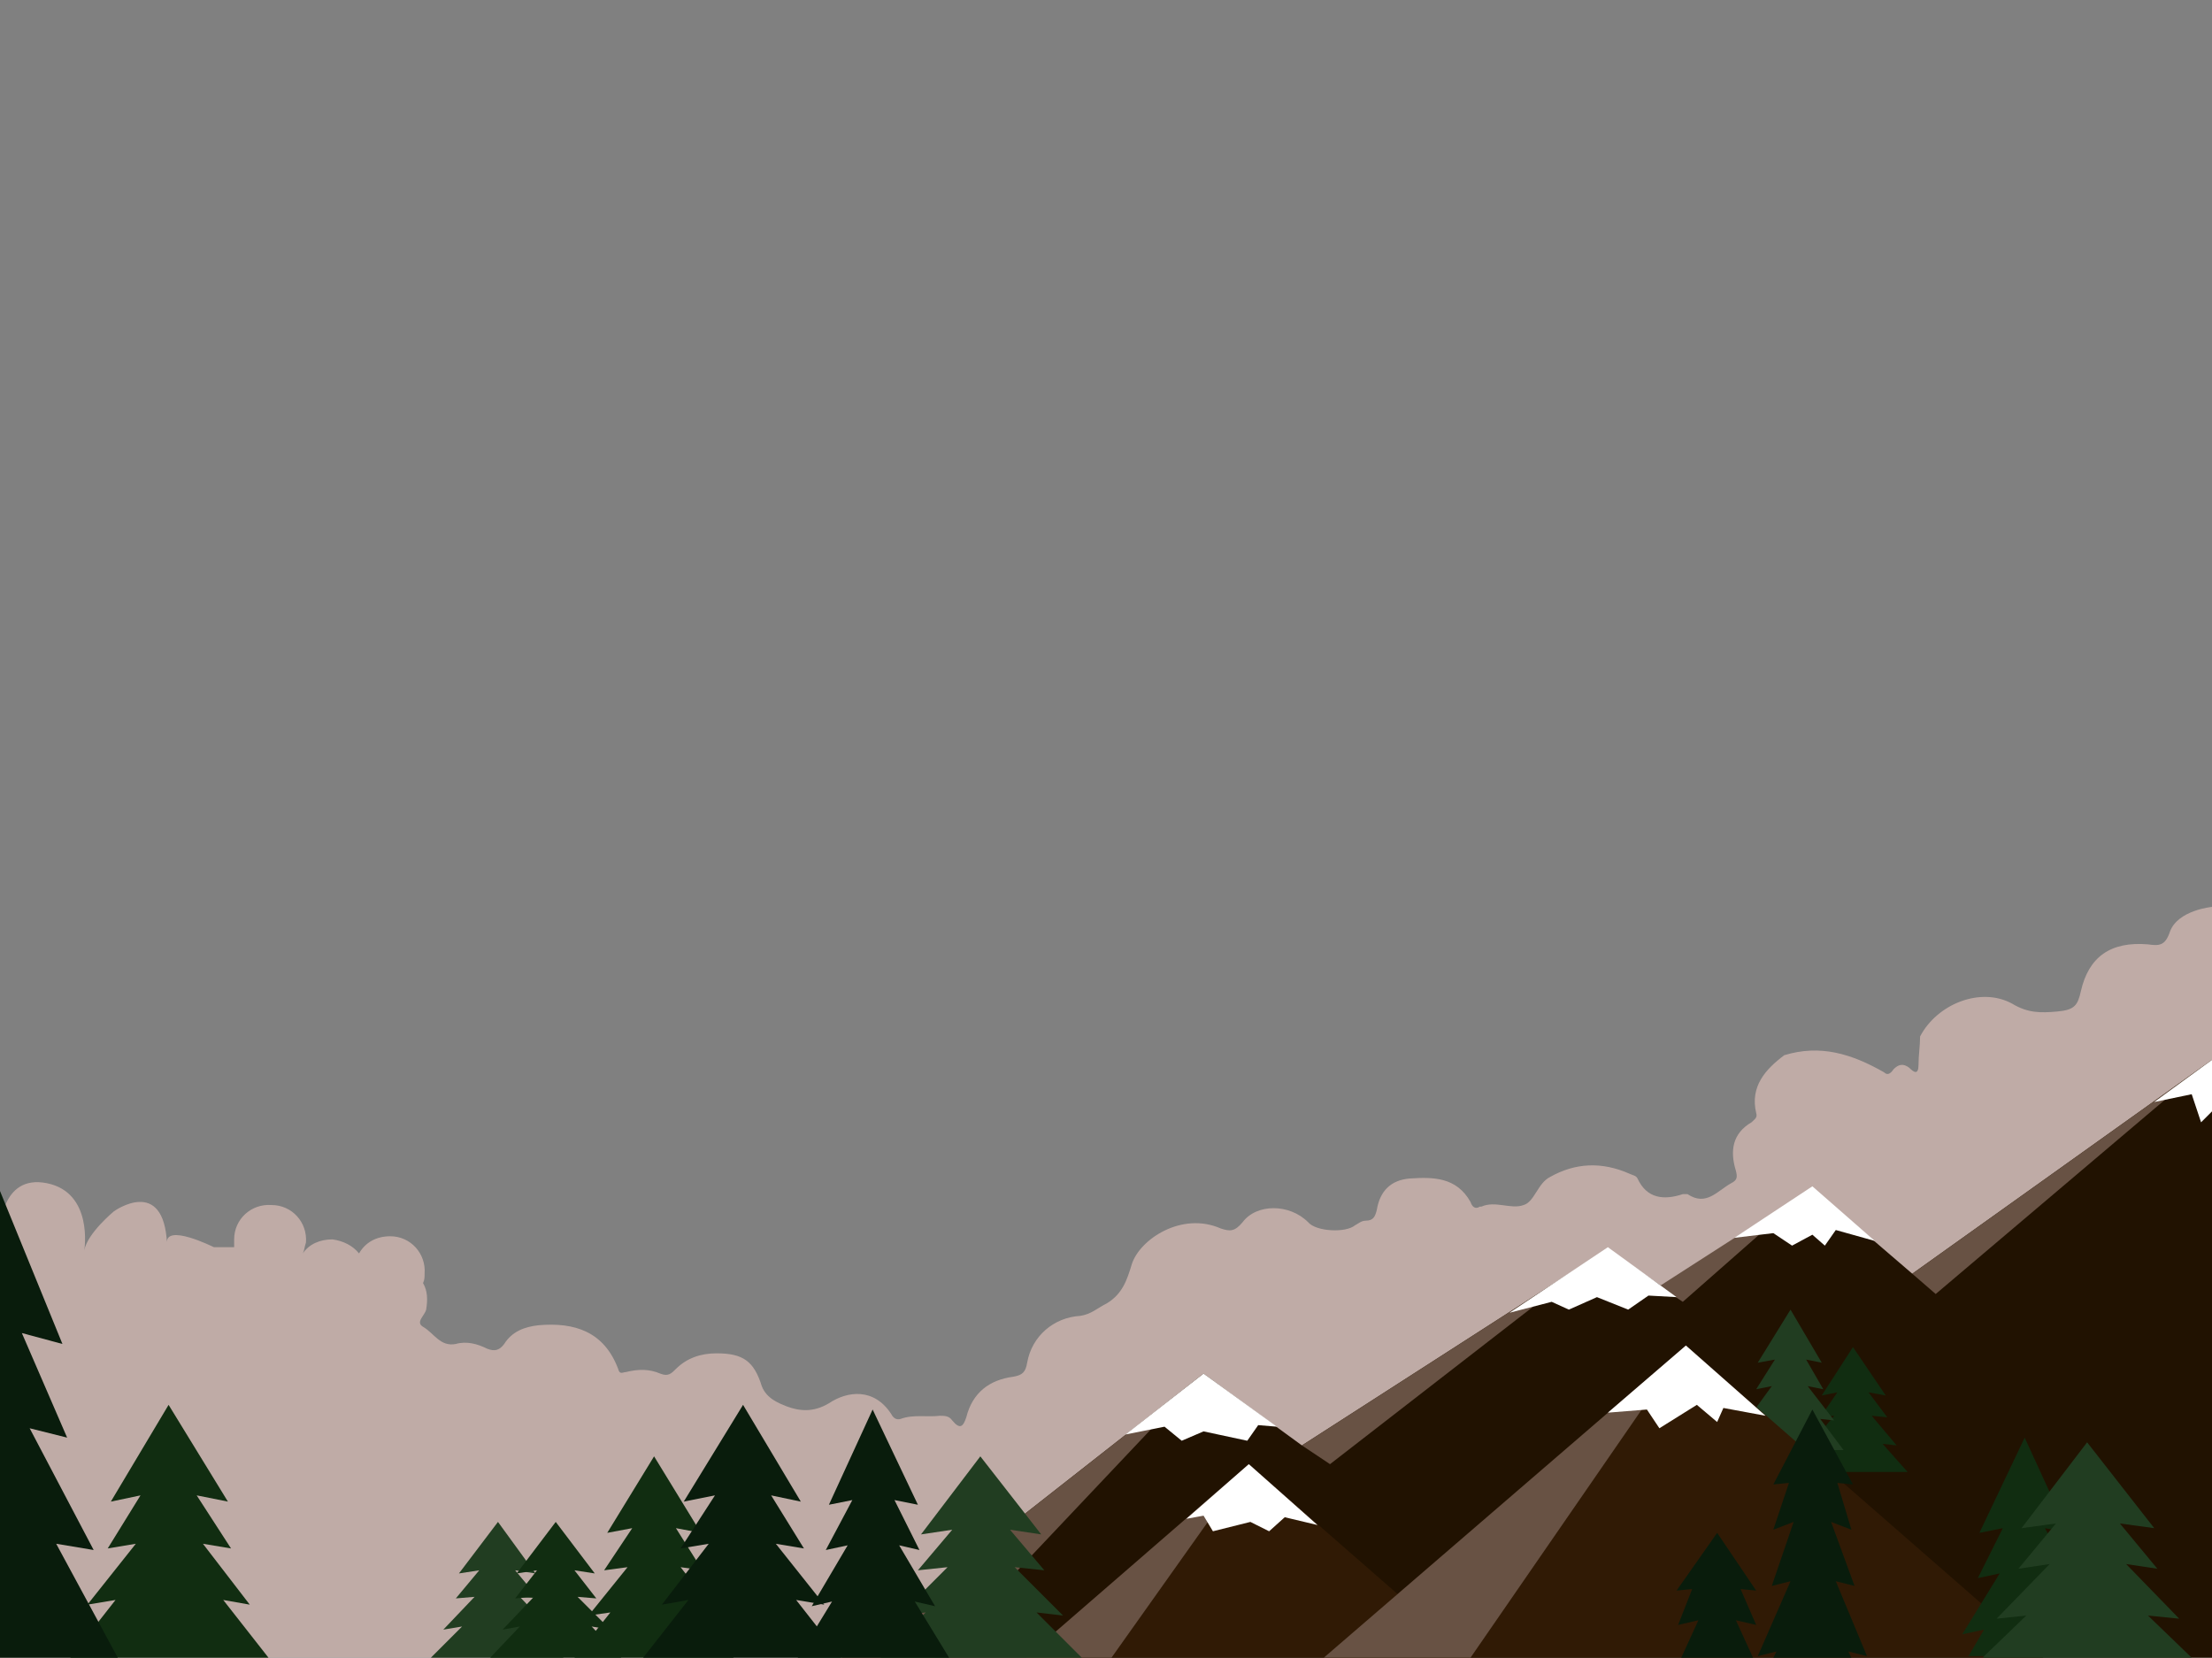 <?xml version="1.0" encoding="utf-8"?>
<!-- Generator: Adobe Illustrator 22.1.0, SVG Export Plug-In . SVG Version: 6.00 Build 0)  -->
<svg version="1.1" id="Laag_1" xmlns="http://www.w3.org/2000/svg" xmlns:xlink="http://www.w3.org/1999/xlink" x="0px" y="0px"
	 viewBox="0 0 141.7 106.2" style="enable-background:new 0 0 141.7 106.2;" xml:space="preserve">
<rect x="0" y="0" width="141.7" height="106.2" fill="#808080" stroke="none"/>
<style type="text/css">
	.st0{fill:#BFABA6;}
	.st1{fill:#211201;}
	.st2{fill:#685244;}
	.st3{fill:#EB764D;}
	.st4{fill:#F9C5A9;}
	.st5{fill:#2B2B2B;}
	.st6{fill:#112D11;}
	.st7{fill:#213D21;}
	.st8{fill:#301A05;}
	.st9{fill:#091C0C;}
	.st10{fill:#FFFFFF;}
</style>
<path class="st0" d="M0,78.9l0,27.3l141.7,0V58.1c0,0-2.2,0.2-2.7,1.6c-0.3,0.9-0.7,0.9-1.4,0.8c-2.4-0.2-3.8,0.8-4.3,3
	c-0.2,0.9-0.4,1.2-1.5,1.3c-1.1,0.1-1.9,0.1-2.9-0.5c-2-1.1-4.8,0-5.9,2.1c0,0.6-0.1,1.2-0.1,1.8c0,0.7-0.3,0.5-0.6,0.2
	c-0.4-0.3-0.7-0.2-1,0.1c-0.2,0.3-0.4,0.4-0.6,0.2c-2.1-1.2-4.1-1.8-6.4-1.1c0,0,0,0,0,0c-1.2,0.9-2.2,2-1.8,3.7
	c0.1,0.3-0.1,0.4-0.3,0.6c-1.2,0.7-1.4,1.8-1,3.1c0.1,0.4,0.1,0.6-0.3,0.8c-0.9,0.5-1.6,1.5-2.8,0.7c-0.1,0-0.2,0-0.3,0
	c-1.2,0.4-2.3,0.3-2.9-1c-0.1-0.2-0.3-0.2-0.5-0.3c-1.8-0.8-3.5-0.7-5.1,0.2c-0.8,0.4-1,1.6-1.7,1.8c-0.8,0.3-1.8-0.3-2.7,0.1
	c0,0-0.1,0-0.1,0c-0.3,0.2-0.5,0-0.6-0.3c-0.9-1.6-2.4-1.6-3.9-1.5c-1.2,0.1-1.9,0.8-2.1,2c-0.1,0.4-0.2,0.7-0.7,0.7
	c-0.3,0-0.5,0.2-0.7,0.3c-0.6,0.5-2.5,0.4-3-0.2c-1.2-1.2-3.3-1.2-4.2,0c-0.5,0.6-0.8,0.6-1.4,0.4c-2.5-1.1-5.2,0.7-5.7,2.3
	c-0.3,1-0.6,1.9-1.6,2.5c-0.6,0.3-1,0.7-1.7,0.8c-1.7,0.1-3.1,1.3-3.4,3c-0.1,0.6-0.3,0.8-0.9,0.9c-1.5,0.2-2.6,1-3,2.6
	c-0.2,0.6-0.4,0.8-0.9,0.2c-0.2-0.3-0.5-0.3-0.8-0.3c-0.8,0.1-1.7-0.1-2.5,0.2c-0.3,0.1-0.5-0.1-0.6-0.3c-1.1-1.7-2.8-1.5-4-0.7
	c-1,0.6-1.9,0.5-2.7,0.2c-0.5-0.2-1.3-0.5-1.6-1.3c-0.5-1.6-1.2-2.1-2.9-2.1c-1,0-1.9,0.3-2.6,1c-0.3,0.3-0.5,0.5-1,0.3
	c-0.7-0.3-1.4-0.3-2.2-0.1c-0.2,0-0.4,0.2-0.5-0.2c-0.9-2.4-2.8-3-5.1-2.8c-0.9,0.1-1.7,0.4-2.2,1.2c-0.3,0.4-0.6,0.5-1.1,0.3
	c-0.6-0.3-1.3-0.5-2-0.3c-1,0.2-1.4-0.7-2.1-1.1c-0.5-0.3,0.1-0.7,0.2-1.1c0.1-0.6,0.1-1.2-0.2-1.7c0.1-0.2,0.1-0.4,0.1-0.6
	c0.1-1.3-0.9-2.4-2.2-2.4c-0.9,0-1.6,0.4-2,1.1c-0.4-0.5-1-0.8-1.7-0.9c-0.8,0-1.5,0.3-1.9,0.9l0,0c0.1-0.2,0.1-0.4,0.2-0.7
	c0.1-1.3-0.9-2.4-2.2-2.4c-1.3-0.1-2.4,0.9-2.4,2.2c0,0.2,0,0.4,0,0.5l-1.3,0c0,0-3.2-1.6-3-0.2c-0.2-4.4-3.4-2.1-3.4-2.1
	S5.6,79,5.4,80.1c0,0,0.6-3.7-2.4-4.3S0,78.9,0,78.9z"/>
<polygon class="st1" points="141.7,67.9 122.5,81.6 116.1,76.1 107.3,83 103,80 83.4,92.6 77.1,88 53.9,106.2 141.7,106.2 "/>
<g>
	<polygon class="st2" points="77.1,88 53.9,106.2 59.9,106.2 	"/>
	<polygon class="st2" points="103,80 83.4,92.6 85.2,93.8 	"/>
	<polygon class="st2" points="141.7,67.9 122.5,81.6 124,82.9 	"/>
	<polygon class="st2" points="116.1,76.1 106.3,82.4 107.8,83.4 	"/>
</g>
<path class="st3" d="M122.1,73"/>
<path class="st4" d="M32.1,101c-0.1,0-0.2,0-0.2,0c0,0,0-0.1,0.1-0.1C32,100.9,32,101,32.1,101z"/>
<path class="st5" d="M56.7,101.9c0.2-0.2-0.1-0.5,0-0.7c0.3-0.1,0.8-0.2,0.9,0.1c0,0.3-0.2,0.6-0.8,0.7
	C56.8,102,56.7,101.9,56.7,101.9z"/>
<polygon class="st6" points="10.8,106.2 4.5,106.2 7.4,102.5 5.6,102.8 8.7,98.9 6.9,99.2 9,95.8 7.1,96.2 10.8,90 14.6,96.2 
	12.6,95.8 14.8,99.2 13,98.9 16,102.8 14.3,102.5 17.2,106.2 "/>
<polygon class="st7" points="31.9,106.2 27.6,106.2 29.6,104.2 28.4,104.4 30.4,102.3 29.2,102.4 30.7,100.6 29.4,100.8 31.9,97.5 
	34.3,100.8 33,100.6 34.5,102.4 33.3,102.3 35.3,104.4 34.1,104.2 36.1,106.2 "/>
<polygon class="st6" points="118.7,94.3 115.2,94.3 116.8,92.5 115.9,92.6 117.5,90.7 116.6,90.8 117.7,89.2 116.7,89.4 118.7,86.3 
	120.8,89.4 119.7,89.2 120.9,90.8 119.9,90.7 121.5,92.6 120.6,92.5 122.2,94.3 "/>
<polygon class="st7" points="114.7,92.9 111.2,92.9 112.8,90.9 111.9,91 113.5,88.8 112.5,89 113.7,87.1 112.6,87.3 114.7,83.9 
	116.7,87.3 115.7,87.1 116.8,89 115.8,88.8 117.5,91 116.6,90.9 118.1,92.9 "/>
<polygon class="st6" points="35.6,106.2 31.4,106.2 33.3,104.2 32.2,104.4 34.2,102.3 33,102.4 34.4,100.6 33.1,100.8 35.6,97.5 
	38.1,100.8 36.8,100.6 38.2,102.4 37,102.3 39.1,104.4 37.9,104.2 39.8,106.2 "/>
<polygon class="st6" points="41.9,106.2 36.8,106.2 39.1,103.3 37.7,103.5 40.2,100.4 38.7,100.6 40.5,97.9 38.9,98.2 41.9,93.3 
	44.9,98.2 43.3,97.9 45,100.6 43.6,100.4 46,103.5 44.6,103.3 47,106.2 "/>
<polygon class="st8" points="80,93.8 65.7,106.2 94.2,106.2 "/>
<polygon class="st2" points="80,93.8 65.7,106.2 71.2,106.2 "/>
<polygon class="st8" points="108,86.2 84.8,106.2 130.9,106.2 "/>
<polygon class="st2" points="108,86.2 84.8,106.2 94.2,106.2 "/>
<path class="st9" d="M0,76.3v30c1.7,0,7.6,0,7.6,0l-4-7.4L6,99.3l-4.1-7.8l2.4,0.6l-2.9-6.7L4,86.1L0,76.3z"/>
<polygon class="st6" points="127.1,104.4 126.1,106.1 133.3,106.1 132.3,104.4 133.6,104.7 131.3,100.8 132.7,101.1 131,97.9 
	132.5,98.2 129.7,92.1 126.8,98.2 128.3,97.9 126.7,101.1 128.1,100.8 125.7,104.7 "/>
<polygon class="st7" points="129.8,103.5 127,106.2 140.4,106.2 137.6,103.5 139.6,103.7 136.2,100.2 138.2,100.5 135.8,97.6 
	138,97.9 133.7,92.4 129.5,97.9 131.7,97.6 129.3,100.5 131.3,100.2 127.9,103.7 "/>
<polygon class="st9" points="113.8,105.8 113.6,106.2 118.6,106.2 118.4,105.8 119.6,106.1 117.6,101.3 118.8,101.6 117.3,97.5 
	118.6,98 117.7,95 118.7,95.1 116.1,90.3 113.6,95.1 114.6,95 113.6,98 114.9,97.5 113.5,101.6 114.7,101.3 112.6,106.1 "/>
<polygon class="st9" points="107.5,104.1 108.8,103.8 107.7,106.2 112.3,106.2 111.2,103.8 112.5,104.1 111.5,101.8 112.5,101.9 
	110,98.2 107.4,101.9 108.4,101.8 "/>
<polygon class="st10" points="77.1,88 72.1,91.9 74.6,91.4 75.7,92.3 77.1,91.7 79.9,92.3 80.6,91.3 81.8,91.4 "/>
<polygon class="st10" points="80,93.8 84.4,97.7 82.3,97.2 81.3,98.1 80.1,97.5 77.7,98.1 77.1,97.1 76,97.3 "/>
<polygon class="st10" points="103,79.9 96.7,84.1 99.4,83.4 100.5,83.9 102.3,83.1 104.3,83.9 105.6,83 107.4,83.1 "/>
<polygon class="st10" points="108,86.2 103,90.5 105.5,90.3 106.3,91.5 108.7,90 110,91.1 110.4,90.2 113.1,90.7 "/>
<polygon class="st10" points="116.1,76 111.1,79.3 113.6,79 114.8,79.8 116.1,79.1 116.9,79.8 117.6,78.8 120.1,79.5 "/>
<polygon class="st10" points="141.7,67.9 138,70.6 140.4,70.1 141,71.9 141.7,71.2 "/>
<polygon class="st7" points="62.8,106.2 56.4,106.2 59.3,103.3 57.6,103.5 60.7,100.4 58.8,100.6 61,98 59,98.3 62.8,93.3 
	66.7,98.3 64.7,98 66.9,100.6 65,100.4 68.1,103.5 66.4,103.3 69.3,106.2 "/>
<polygon class="st9" points="55.9,106.2 51.1,106.2 53.3,102.6 52,102.9 54.3,99 52.9,99.3 54.6,96.1 53.1,96.4 55.9,90.3 
	58.8,96.4 57.3,96.1 58.9,99.3 57.6,99 59.9,102.9 58.6,102.6 60.8,106.2 "/>
<polygon class="st9" points="47.6,106.2 41.2,106.2 44.1,102.5 42.4,102.8 45.4,98.9 43.6,99.2 45.8,95.8 43.8,96.2 47.6,90 
	51.3,96.2 49.4,95.8 51.5,99.2 49.7,98.9 52.8,102.8 51,102.5 53.9,106.2 "/>
</svg>
